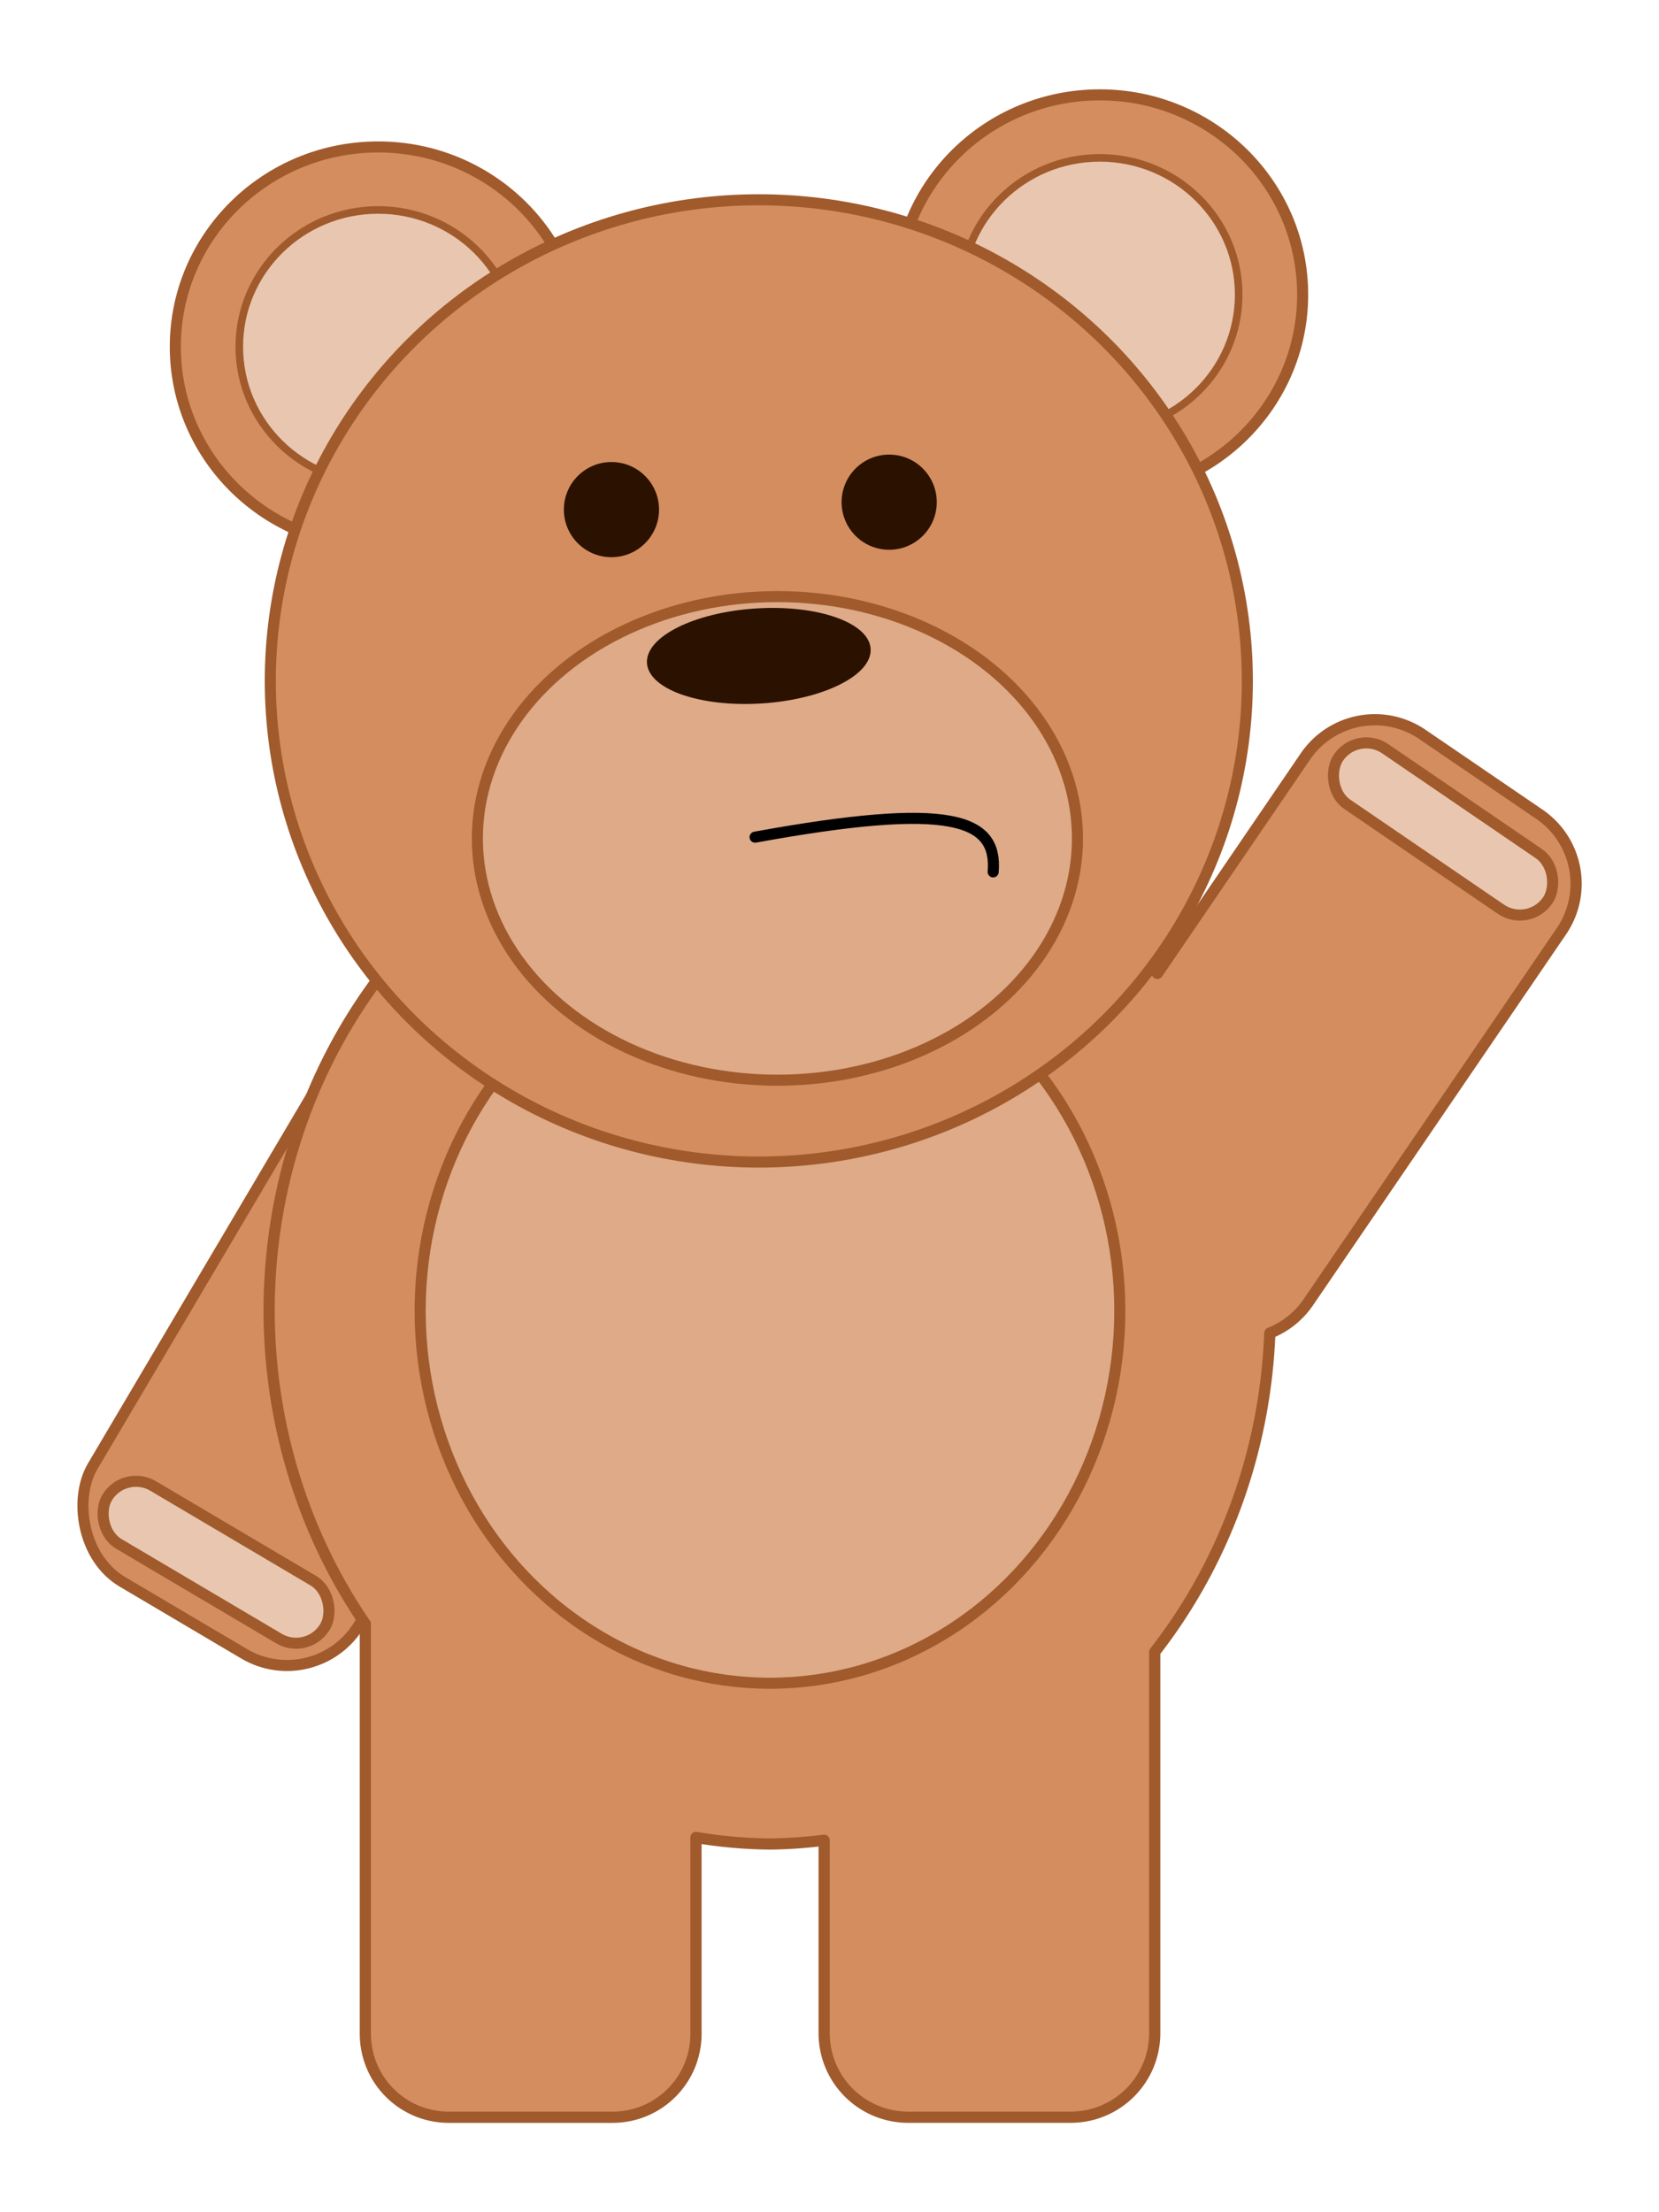 <?xml version="1.0" encoding="UTF-8" standalone="no"?>
<svg
   xmlns:dc="http://purl.org/dc/elements/1.1/"
   xmlns:cc="http://creativecommons.org/ns#"
   xmlns:rdf="http://www.w3.org/1999/02/22-rdf-syntax-ns#"
   xmlns:svg="http://www.w3.org/2000/svg"
   xmlns="http://www.w3.org/2000/svg"
   version="1.1"
   id="svg2"
   viewBox="0 0 300 400"
   height="400"
   width="300">
  <defs
     id="defs4" />
  <g
     transform="translate(0,-652.362)"
     id="layer1">
    <g
       transform="translate(-12.781,11.46)"
       id="g4352">
      <g
         id="g4257"
         transform="matrix(0.861,0.509,-0.509,0.861,471.341,104.937)">
        <rect
           ry="15.249"
           y="817.833"
           x="27.354"
           height="111.659"
           width="56.054"
           id="rect4253"
           style="fill:#d38d5f;fill-opacity:1;stroke:#a05a2c;stroke-width:2;stroke-linecap:round;stroke-linejoin:round;stroke-miterlimit:4;stroke-dasharray:none;stroke-opacity:1" />
        <rect
           style="fill:#e9c6af;fill-opacity:1;stroke:#a05a2c;stroke-width:2;stroke-linecap:round;stroke-linejoin:round;stroke-miterlimit:4;stroke-dasharray:none;stroke-opacity:1"
           id="rect4255"
           width="45.798"
           height="12.166"
           x="32.482"
           y="911.75"
           ry="6.083" />
      </g>
      <path
         style="fill:#d38d5f;fill-opacity:1;stroke:#a05a2c;stroke-width:2.026;stroke-linecap:round;stroke-linejoin:round;stroke-miterlimit:4;stroke-dasharray:none;stroke-opacity:1"
         d="m 261.496,118.678 c -4.891,-0.026 -9.7,2.306 -12.676,6.668 l -26.748,39.207 a 90.57,96.4 0 0 0 -70.055,-35.393 90.57,96.4 0 0 0 -90.57,96.4 90.57,96.4 0 0 0 17.402,56.615 l 0,74.084 c 0,8.373 6.742,15.113 15.115,15.113 l 29.559,0 c 8.373,0 15.115,-6.74 15.115,-15.113 l 0,-35.479 a 90.57,96.4 0 0 0 13.379,1.18 90.57,96.4 0 0 0 9.797,-0.68 l 0,34.855 c 0,8.439 6.794,15.232 15.232,15.232 l 29.314,0 c 8.439,0 15.232,-6.794 15.232,-15.232 l 0,-68.9 a 90.57,96.4 0 0 0 20.814,-57.66 c 2.734,-1.084 5.187,-2.973 6.977,-5.596 L 295.125,156.938 c 4.761,-6.979 2.975,-16.43 -4.004,-21.191 l -21.109,-14.402 c -2.617,-1.785 -5.581,-2.65 -8.516,-2.666 z"
         transform="translate(0,652.362)"
         id="path4238" />
      <ellipse
         ry="67.333"
         rx="63.261"
         cy="877.923"
         cx="152.018"
         id="ellipse4240"
         style="fill:#deaa87;fill-opacity:1;stroke:#a05a2c;stroke-width:2;stroke-linecap:round;stroke-linejoin:round;stroke-miterlimit:4;stroke-dasharray:none;stroke-opacity:1" />
      <g
         id="g4193">
        <g
           id="g4168">
          <g
             id="g4160">
            <ellipse
               ry="36.125"
               rx="36.683"
               cy="703.597"
               cx="81.166"
               id="ellipse4152"
               style="fill:#d38d5f;fill-opacity:1;stroke:#a05a2c;stroke-width:2;stroke-linecap:round;stroke-linejoin:round;stroke-miterlimit:4;stroke-dasharray:none;stroke-opacity:1" />
            <ellipse
               style="fill:#e9c6af;fill-opacity:1;stroke:#a05a2c;stroke-width:1.369;stroke-linecap:round;stroke-linejoin:round;stroke-miterlimit:4;stroke-dasharray:none;stroke-opacity:1"
               id="ellipse4156"
               cx="81.166"
               cy="703.597"
               rx="25.115"
               ry="24.733" />
          </g>
          <g
             id="g4164">
            <ellipse
               style="fill:#d38d5f;fill-opacity:1;stroke:#a05a2c;stroke-width:2;stroke-linecap:round;stroke-linejoin:round;stroke-miterlimit:4;stroke-dasharray:none;stroke-opacity:1"
               id="ellipse4154"
               cx="211.659"
               cy="694.18"
               rx="36.683"
               ry="36.125" />
            <ellipse
               ry="24.733"
               rx="25.115"
               cy="694.18"
               cx="211.659"
               id="ellipse4158"
               style="fill:#e9c6af;fill-opacity:1;stroke:#a05a2c;stroke-width:1.369;stroke-linecap:round;stroke-linejoin:round;stroke-miterlimit:4;stroke-dasharray:none;stroke-opacity:1" />
          </g>
          <ellipse
             style="fill:#d38d5f;fill-opacity:1;stroke:#a05a2c;stroke-width:2;stroke-linecap:round;stroke-linejoin:round;stroke-miterlimit:4;stroke-dasharray:none;stroke-opacity:1"
             id="path4148"
             cx="150"
             cy="764.021"
             rx="88.341"
             ry="86.996" />
        </g>
        <ellipse
           ry="43.722"
           rx="54.26"
           cy="792.497"
           cx="153.363"
           id="path4177"
           style="fill:#deaa87;fill-opacity:1;stroke:#a05a2c;stroke-width:2;stroke-linecap:round;stroke-linejoin:round;stroke-miterlimit:4;stroke-dasharray:none;stroke-opacity:1" />
        <circle
           r="8.603"
           cy="733.048"
           cx="123.35"
           id="path4179"
           style="fill:#2b1100;fill-opacity:1;stroke:none;stroke-width:2.795;stroke-linecap:round;stroke-linejoin:round;stroke-miterlimit:4;stroke-dasharray:none;stroke-opacity:1" />
        <circle
           style="fill:#2b1100;fill-opacity:1;stroke:none;stroke-width:2.795;stroke-linecap:round;stroke-linejoin:round;stroke-miterlimit:4;stroke-dasharray:none;stroke-opacity:1"
           id="circle4183"
           cx="173.574"
           cy="731.703"
           r="8.603" />
        <ellipse
           transform="matrix(0.998,-0.064,0.064,0.998,0,0)"
           ry="8.603"
           rx="20.262"
           cy="767.512"
           cx="101.078"
           id="circle4185"
           style="fill:#2b1100;fill-opacity:1;stroke:none;stroke-width:2.795;stroke-linecap:round;stroke-linejoin:round;stroke-miterlimit:4;stroke-dasharray:none;stroke-opacity:1" />
        <path
           id="path4191"
           d="m 149.327,792.272 c 35.568,-6.474 43.843,-3.332 43.049,6.278"
           style="fill:none;fill-rule:evenodd;stroke:#000000;stroke-width:2;stroke-linecap:round;stroke-linejoin:miter;stroke-miterlimit:4;stroke-dasharray:none;stroke-opacity:1" />
      </g>
      <rect
         style="fill:#e9c6af;fill-opacity:1;stroke:#a05a2c;stroke-width:2;stroke-linecap:round;stroke-linejoin:round;stroke-miterlimit:4;stroke-dasharray:none;stroke-opacity:1"
         id="rect4265"
         width="45.798"
         height="12.166"
         x="-694.761"
         y="-504.707"
         ry="6.083"
         transform="matrix(-0.826,-0.564,0.564,-0.826,0,0)" />
    </g>
  </g>
</svg>
